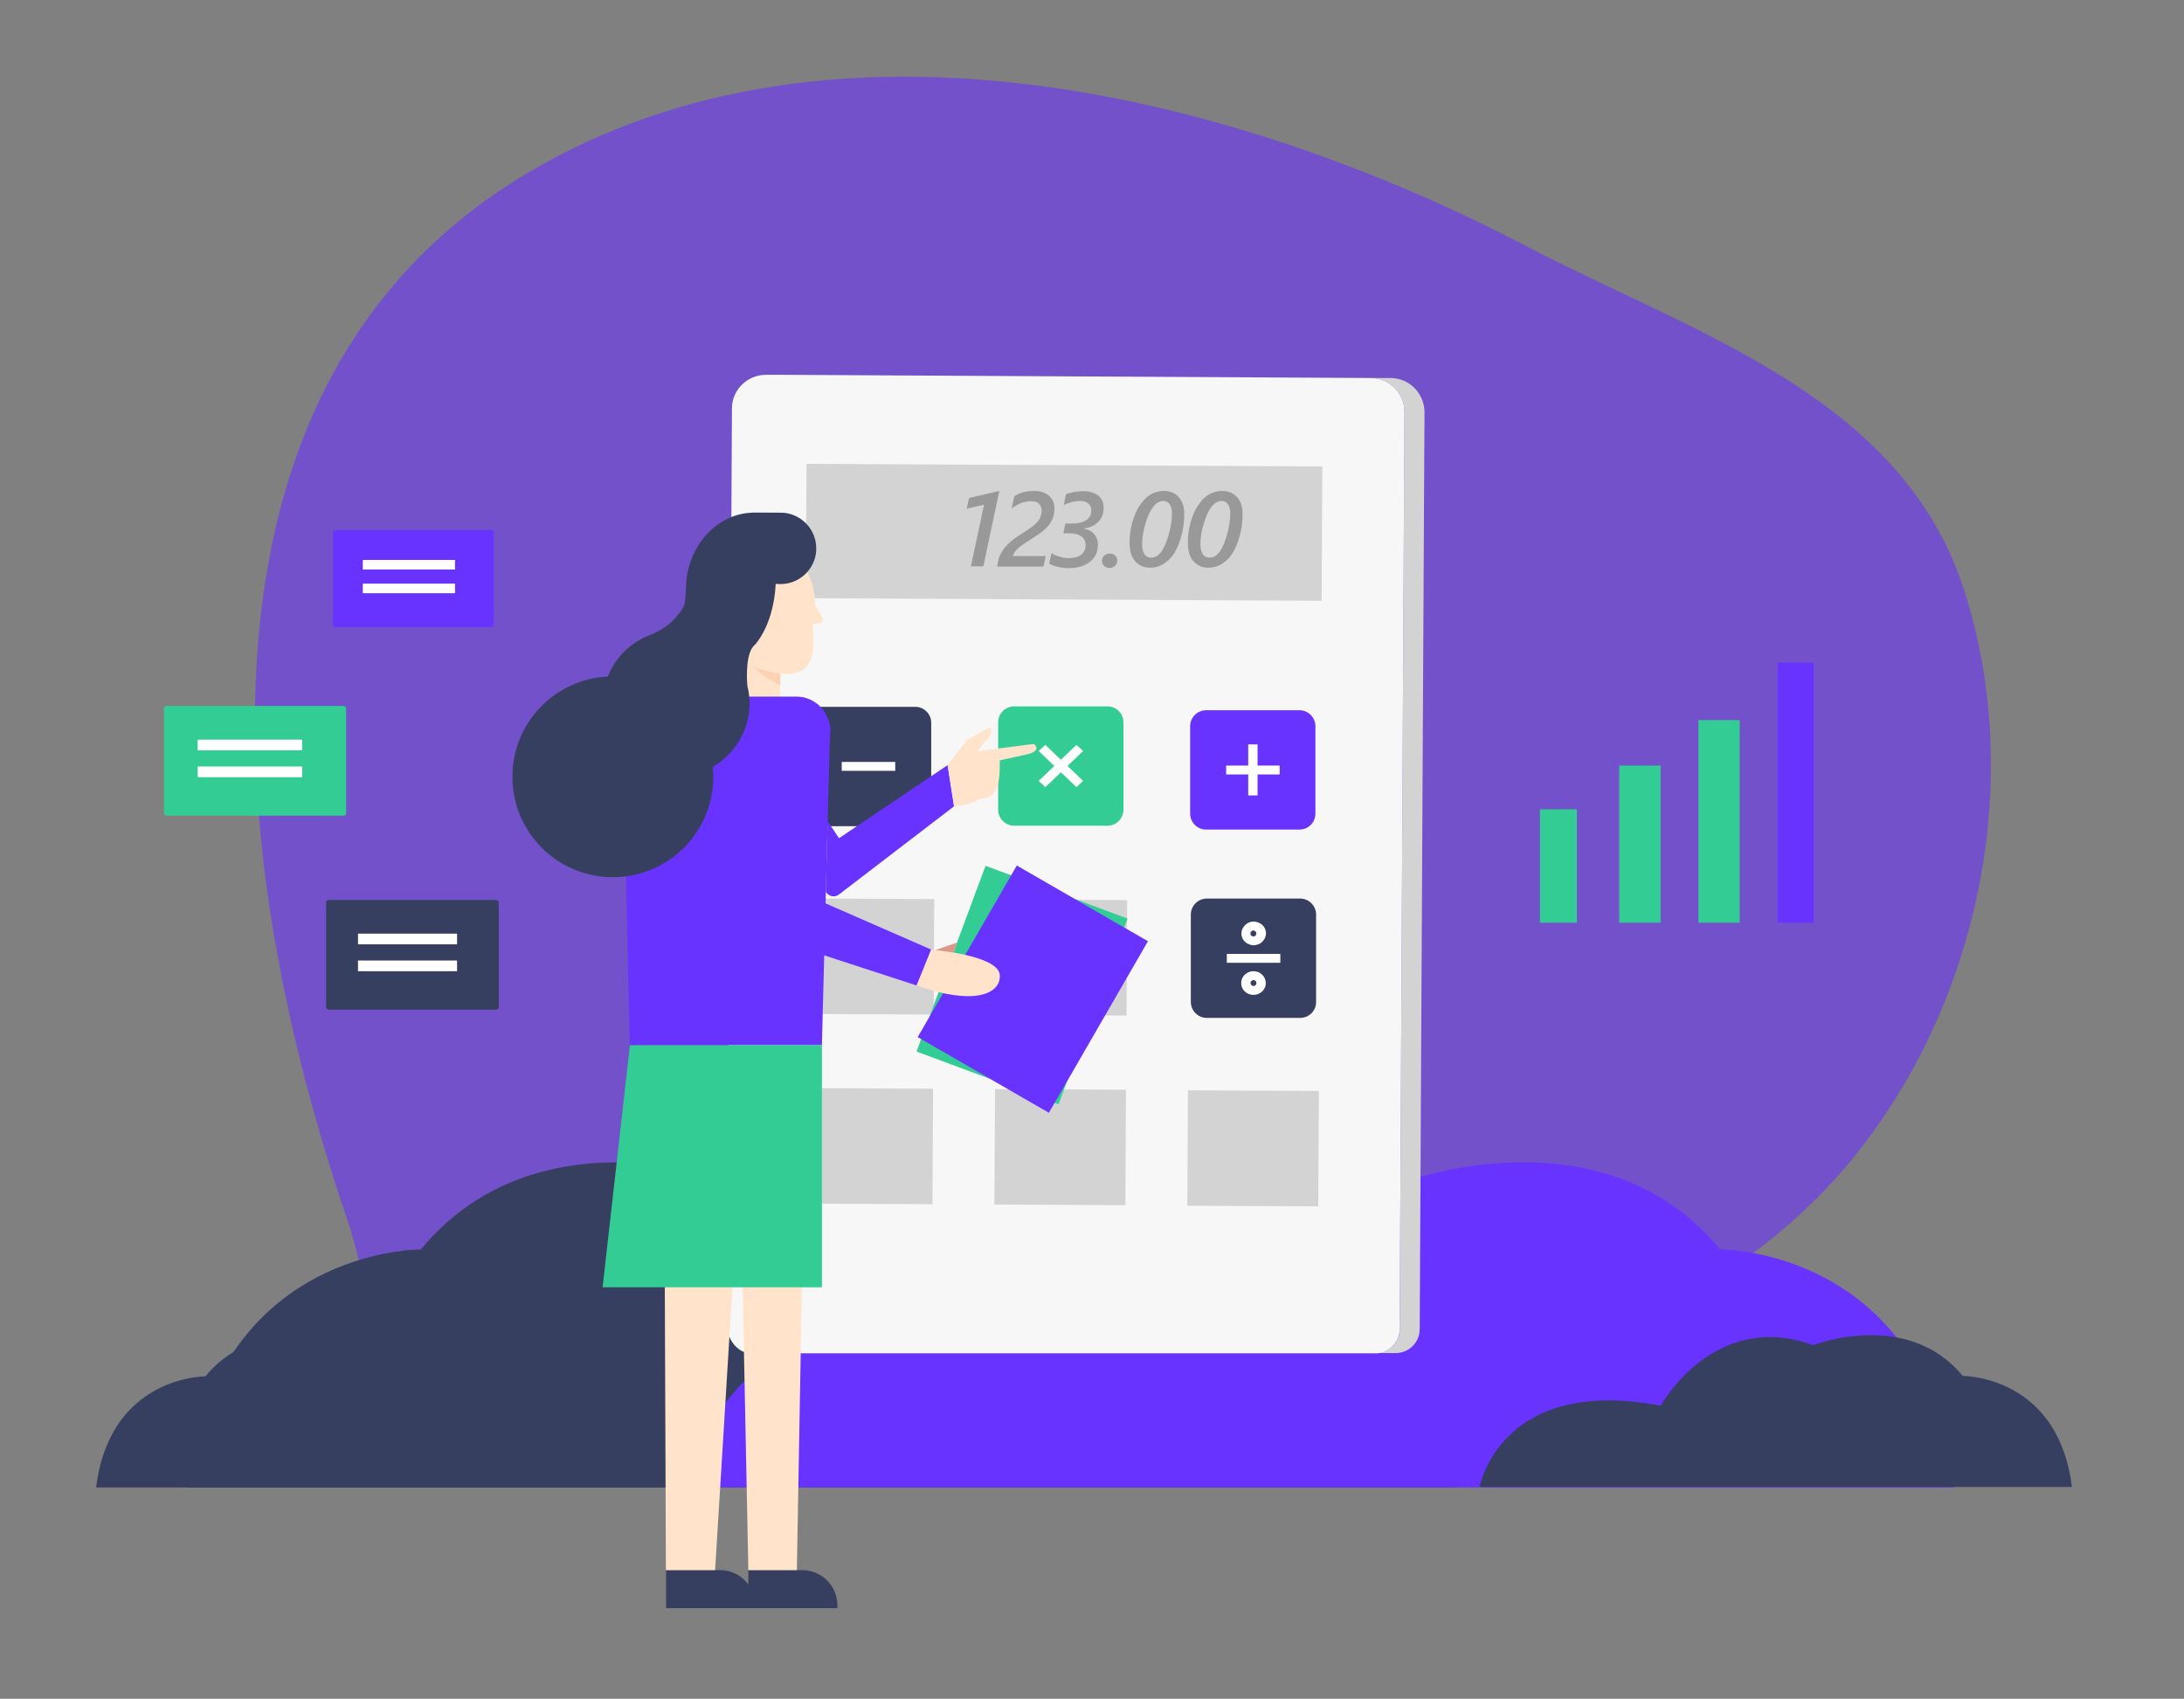 <svg xmlns="http://www.w3.org/2000/svg" enable-background="new 0 0 959 746" viewBox="0 0 959 746"><rect x="0" y="0" width="959" height="746" fill="#808080" stroke="none"/><switch><g><path fill="#6930FF66" d="M862.2,258.4C834.5,173.6,742.7,146,671.4,108.7C543.1,41.4,365.6-3.3,232.1,75.7
			C72.3,170.3,101.4,385.1,152,534.1c11.5,33.9,12.9,70.5,26.1,103.7c1.2,3.1,2.6,6.1,4,9.2h391.5c11.6-7.7,23.7-14.6,36.9-20.1
			c67.7-28.3,143.2-50.6,196.4-110.4C867.3,448.5,890.6,345.4,862.2,258.4z" opacity=".58"/><path fill="#363F5F" d="M81.8,653.2h557.6c0,0-19.1-105.2-170.4-76.5c0,0-50-91-143.6-57c0,0-88.4-34.3-140.6,29
						C184.7,548.7,95,547.8,81.8,653.2z"/><path fill="#363F5F" d="M302.3,653.2H42.2c1.4-11.4,4.8-20.2,9.1-26.9c7.2-11.1,17-16.6,25-19.3c7.9-2.6,13.9-2.6,13.9-2.6
						c24.4-29.6,65.6-13.5,65.6-13.5c43.7-15.8,67,26.6,67,26.6C293.4,604.1,302.3,653.2,302.3,653.2z"/><path fill="#6933FF" d="M858.2,653.2H300.7c0,0,19.1-105.2,170.4-76.5c0,0,50-91,143.6-57c0,0,88.4-34.3,140.6,29
					C755.3,548.7,845,547.8,858.2,653.2z"/><path fill="#363F5F" d="M649.7,653h260.1c-1.4-11.4-4.8-20.2-9.1-26.9c-7.2-11.1-17-16.6-25-19.3c-7.9-2.6-13.9-2.6-13.9-2.6
					c-24.4-29.6-65.6-13.5-65.6-13.5c-43.7-15.8-67,26.6-67,26.6C658.6,603.9,649.7,653,649.7,653z"/><path fill="#d3d3d3" d="M610.6,166h-8.7c8.2,0,14.8,6.7,14.8,14.9l-2.1,402.9c0,5.5-4.3,10-9.6,10.4l7.8,0c5.8,0,10.5-4.6,10.6-10.4
				l2.1-402.9C625.4,172.7,618.8,166,610.6,166z"/><path fill="#f7f7f7" d="M614.6,583.8l2.1-402.9c0-8.2-6.6-14.9-14.8-14.9l-257.8-1.4l-7.8,0c-8.2,0-14.9,6.6-14.9,14.8l-2.1,402.9
				c0,5.8,4.6,12,10.5,12H604c0.3,0,0.6,0,0.9,0C610.3,593.8,614.5,589.3,614.6,583.8z"/><rect width="226.5" height="59" x="354.1" y="204.1" fill="#d3d3d3" transform="matrix(-1 -.005 .005 -1 933.412 469.707)"/><rect width="57.5" height="50.7" x="352.7" y="394.5" fill="#d3d3d3" transform="matrix(-1 -.005 .005 -1 760.7 841.795)"/><rect width="57.5" height="50.7" x="437.4" y="395" fill="#d3d3d3" transform="matrix(-1 -.005 .005 -1 930.1 843.15)"/><rect width="57.5" height="50.7" x="521.7" y="478.7" fill="#d3d3d3" transform="matrix(-1 -.005 .005 -1 1098.168 1011.083)"/><rect width="57.5" height="50.7" x="352.3" y="477.8" fill="#d3d3d3" transform="matrix(-1 -.005 .005 -1 759.368 1008.373)"/><rect width="57.5" height="50.7" x="437" y="478.3" fill="#d3d3d3" transform="matrix(-1 -.005 .005 -1 928.768 1009.728)"/><path fill="#6933FF" d="M570.6,364.3h-41c-3.9,0-7-3.2-7-7v-38.4c0-3.9,3.2-7,7-7h41c3.9,0,7,3.2,7,7v38.4
					C577.6,361.2,574.5,364.3,570.6,364.3z"/><rect width="4.1" height="22.4" x="548.1" y="326.9" fill="#fff"/><rect width="23.5" height="3.9" x="538.4" y="336.2" fill="#fff"/><path fill="#363F5F" d="M401.9,362.8h-41c-3.9,0-7-3.2-7-7v-38.4c0-3.9,3.2-7,7-7h41c3.9,0,7,3.2,7,7v38.4
					C408.9,359.6,405.7,362.8,401.9,362.8z"/><rect width="23.5" height="3.9" x="369.6" y="334.6" fill="#fff"/><path fill="#33CC95" d="M486.3,362.6h-41c-3.9,0-7-3.2-7-7v-38.4c0-3.9,3.2-7,7-7h41c3.9,0,7,3.2,7,7v38.4
					C493.3,359.4,490.2,362.6,486.3,362.6z"/><polygon fill="#fff" points="459 345.7 456.1 342.9 472.7 327.1 475.6 329.8"/><polygon fill="#fff" points="472.7 345.7 456.1 329.8 459 327.1 475.6 342.9"/><path fill="#363F5F" d="M570.9,447h-41c-3.9,0-7-3.2-7-7v-38.4c0-3.9,3.2-7,7-7h41c3.9,0,7,3.2,7,7V440
					C577.9,443.9,574.8,447,570.9,447z"/><rect width="23.5" height="3.9" x="538.7" y="418.9" fill="#fff"/><path fill="#fff" d="M550.5 415.1c-.5 0-.9-.1-1.4-.2-1.4-.4-2.6-1.2-3.3-2.4-.7-1.2-.9-2.6-.5-3.9.4-1.3 1.3-2.5 2.5-3.2 1.3-.7 2.7-.9 4.1-.5l0 0c1.4.4 2.6 1.2 3.3 2.4.7 1.2.9 2.6.5 3.9-.4 1.3-1.3 2.5-2.5 3.2C552.3 414.8 551.4 415.1 550.5 415.1zM550.4 408.6c-.2 0-.5.1-.7.2-.3.2-.5.4-.6.8-.1.3 0 .7.1 1 .2.3.5.5.8.6.3.1.7 0 1-.1.3-.2.5-.4.6-.8.1-.3 0-.7-.1-1-.2-.3-.5-.5-.8-.6h0C550.7 408.6 550.6 408.6 550.4 408.6zM550.4 436.9c-3 0-5.4-2.3-5.4-5.2 0-2.9 2.4-5.2 5.4-5.2 3 0 5.4 2.3 5.4 5.2C555.9 434.5 553.4 436.9 550.4 436.9zM550.4 430.4c-.7 0-1.3.6-1.3 1.3s.6 1.3 1.3 1.3c.7 0 1.3-.6 1.3-1.3S551.2 430.4 550.4 430.4z"/><rect width="16.2" height="49.8" x="676.2" y="355.4" fill="#33CC95"/><rect width="18.2" height="69" x="711" y="336.2" fill="#33CC95"/><rect width="18.1" height="89" x="745.8" y="316.2" fill="#33CC95"/><rect width="15.8" height="114.2" x="780.6" y="291" fill="#6933FF"/><path fill="#6933FF" d="M215.7,275.4h-68.4c-0.6,0-1.1-0.5-1.1-1.1v-40.4c0-0.6,0.5-1.1,1.1-1.1h68.4c0.6,0,1.1,0.5,1.1,1.1v40.4
						C216.8,274.9,216.3,275.4,215.7,275.4z"/><rect width="40.5" height="4.2" x="159.3" y="245.9" fill="#fff"/><rect width="40.5" height="4.2" x="159.3" y="256.3" fill="#fff"/><path fill="#33CC95" d="M150.9,358.2H73.2c-0.7,0-1.2-0.5-1.2-1.2v-45.8c0-0.7,0.5-1.2,1.2-1.2h77.6c0.7,0,1.2,0.5,1.2,1.2V357
						C152.1,357.7,151.5,358.2,150.9,358.2z"/><rect width="45.9" height="4.7" x="86.8" y="324.8" fill="#fff"/><rect width="45.9" height="4.7" x="86.8" y="336.6" fill="#fff"/><path fill="#363F5F" d="M217.8,443.4h-73.4c-0.7,0-1.2-0.5-1.2-1.2v-45.8c0-0.7,0.5-1.2,1.2-1.2h73.4c0.7,0,1.2,0.5,1.2,1.2v45.8
						C219,442.9,218.5,443.4,217.8,443.4z"/><rect width="43.5" height="4.7" x="157.2" y="410" fill="#fff"/><rect width="43.5" height="4.7" x="157.2" y="421.8" fill="#fff"/><path fill="#6933FF" d="M416.1,336l-47.7,32.1l-5-7.5l-0.8,31l0,0c1.2,2.1,3.9,2.7,5.8,1.2l50.5-38.7L416.1,336z"/><rect width="66.5" height="87" x="415.5" y="389.1" fill="#33CC95" transform="rotate(20.39 448.826 432.64)"/><rect width="66.5" height="87" x="420.3" y="390.9" fill="#6933FF" transform="rotate(30 453.575 434.342)"/><path fill="#363F5F" d="M331.6,706.2h-39.1v-16.7h23.6c8.6,0,15.5,6.9,15.5,15.5V706.2z"/><rect width="17.6" height="21.3" x="325" y="286.4" fill="#ffe3ca"/><path fill="#fcd2b1" d="M345.5,295.8c-0.1,0-0.2,0-0.2,0c-0.9,0-1.8,0-2.7-0.1v5.4c0,0-8.9-4.8-11.9-8.3c-1-1.1,2.7-0.9,2.2-2
				l9.7,3.9L345.5,295.8z"/><path fill="#ffe3ca" d="M360.1,273.6l-3.3,0.6c1,12.1,0.6,21.6-11.3,21.7c-0.1,0-0.2,0-0.2,0c-0.9,0-1.8,0-2.7-0.1
			c-2.3-0.2-4.8-0.7-7.4-1.5c-2.7-0.7-5.4-1.8-8.1-3c-2-0.9-3.9-1.9-5.7-3c-9.3-5.5-16.9-13.5-16.9-22.4c0-16.5,12-29.9,26.7-29.9
			c11,0,20.5,7.5,24.6,18.1c1.4,3.6,2.2,7.6,2.2,11.8l3.2,5.4C361.7,272.2,361.1,273.4,360.1,273.6z"/><path fill="#6933FF" d="M364.4,323.1L360.9,459h-84.3c0,0-3.9-148.5-2.3-153.1c21.1-0.2,37.4,0,54.7,0c1.2,0,2.4,0,3.6,0
			c5.5,0,11.2,0,17.1,0C358.8,306,365.8,314.1,364.4,323.1z"/><path fill="#6933FF" d="M408.9,417l-48.7-21.3c-2.8-1.2-4.5-4.2-4.1-7.2l8.6-68.4c-1.4-8.7-8.5-14.4-15-14
					c-7.6,0.5-15,9.7-12.4,20.3c-2.2,25.5-4.4,51-6.5,76.5c-0.3,3.7,2,7.1,5.5,8.3l66.3,21.6L408.9,417z"/><path fill="#363F5F" d="M266.9,297.1c3.2-8.2,9.7-14.7,17.9-18c5.6-2.1,9.3-5,11.8-7.8c4.2-4.7,4.1-6.6,4.1-6.6s0.5-4.8,0.5-5.9
			c0-18.6,13.5-33.7,30.1-33.7c2,0,12.5,0,13.1,0.1c7.9,0.9,14,7.5,14,15.6c0,0.3,0,0.7,0,1c-0.5,8.2-7.4,14.7-15.7,14.7
			c-0.7,0-1.4-0.1-2.1-0.1c-0.5,10.6-3.7,19.9-8.4,25.9c-0.2,0.3-0.4,0.6-0.7,0.8h0c0,0-0.1,0.1-0.1,0.1c-0.3,0.3-0.6,0.6-0.9,1
			c-3.6,5-2.3,17.2-2.3,17.2l0,0c0.4,1.5,0.6,3,0.8,4.5c0.1,1,0.1,2,0.1,3c0,11.9-6.5,22.3-16.1,27.9c0.1,1.4,0.2,2.8,0.2,4.3
			c0,24.4-19.7,44.1-44.1,44.1c-24.4,0-44.1-19.7-44.1-44.1C225,317.5,243.6,298.2,266.9,297.1z"/><polygon fill="#ffe3ca" points="314 689.5 292.4 689.5 291.7 510.3 325 510.3"/><path fill="#363F5F" d="M367.7,706.2h-39.1v-16.7h23.6c8.6,0,15.5,6.9,15.5,15.5V706.2z"/><polygon fill="#ffe3ca" points="349.9 689.5 328.6 689.5 325 510.3 353.1 510.3"/><polygon fill="#33CC95" points="360.9 459 360.9 565.3 264.6 565.3 276.6 459"/><path fill="#ffe3ca" d="M408.9 417c0 0 29.4 2.4 30.1 11.1.6 8.7-11.9 13.5-36.5 4.6L408.9 417zM453.9 326.7l-24.8 3.2 3.4-4.2c4.1-3.5 2.5-6.5 2.5-6.5l-10.3 5.7-8.6 11 2.2 13.8 0 0 .7 4.3c5-.3 8.8-1.6 11.6-3.4.4.1.8.2 1.3.1 5.9-1 7.2-7.1 7.1-14.9 0 0 0-.1 0-.3 0-1 0-1.6 0-1.6l10.5-2.3C458.3 330 454.2 326.7 453.9 326.7z"/><g><polygon fill="#dd9786" points="410.8 417.2 420.3 413.9 418.6 418.3"/></g><g><path fill="#999" d="M426.3 248.8l5.8-27.2-7.6 1.8 1-4.7 13.3-3.1-7 33.1H426.3zM457.4 224.3c0-1.3-.4-2.3-1.2-3.1s-2-1.1-3.5-1.1c-1.5 0-3 .3-4.5.9-1.5.6-2.8 1.4-4 2.3l1.2-5.4c2.4-1.6 5.3-2.3 8.7-2.3 2.8 0 4.9.7 6.5 2.1s2.4 3.2 2.4 5.6c0 1.8-.3 3.3-.9 4.7-.6 1.4-1.5 2.7-2.7 3.9-1.2 1.2-3.4 2.8-6.4 4.7-3 1.9-5.1 3.3-6.2 4.4-1.1 1.1-1.8 2.1-2 3.2h14.4l-1 4.6h-20.4l.4-2c.3-1.7.9-3.3 1.8-4.6.8-1.4 2-2.7 3.3-3.9 1.4-1.3 3.5-2.8 6.4-4.6 2-1.3 3.5-2.4 4.6-3.3 1.1-1 1.9-1.9 2.3-2.8S457.4 225.5 457.4 224.3zM484.6 223.2c0 2.4-.8 4.3-2.3 5.9-1.5 1.6-3.6 2.6-6.3 3v.1c1.9.3 3.4 1.1 4.5 2.4 1.1 1.3 1.6 2.8 1.6 4.7 0 2-.5 3.8-1.5 5.3-1 1.5-2.5 2.7-4.4 3.6-1.9.8-4.3 1.3-7 1.3-1.5 0-3-.2-4.4-.5-1.5-.3-2.8-.8-4.1-1.4l1-4.7c1 .6 2.2 1.2 3.6 1.6 1.4.4 2.7.6 3.9.6 2.4 0 4.2-.5 5.5-1.5 1.3-1 2-2.4 2-4.3 0-1.5-.6-2.8-1.8-3.7-1.2-.9-3-1.4-5.4-1.4h-2.6l.9-4.3h3.1c2.6 0 4.6-.5 6.1-1.5 1.5-1 2.2-2.4 2.2-4.2 0-1.3-.4-2.3-1.3-3.1-.9-.7-2.1-1.1-3.7-1.1-2.4 0-4.8.6-7.1 1.8l1-4.8c2.4-.9 5-1.3 7.6-1.3 2.8 0 4.9.7 6.6 2S484.6 220.9 484.6 223.2zM490.6 246.2c0 .9-.3 1.7-1 2.3-.7.6-1.5.9-2.4.9-.9 0-1.7-.3-2.4-.9-.6-.6-.9-1.3-.9-2.2 0-.9.3-1.7 1-2.3s1.5-.9 2.5-.9c.9 0 1.7.3 2.3.9S490.6 245.3 490.6 246.2zM520 225.6c0 4.4-.7 8.4-2 12.2-1.3 3.8-3.1 6.7-5.4 8.6-2.2 1.9-4.7 2.9-7.6 2.9-2.8 0-4.9-1-6.6-2.9s-2.4-4.6-2.4-8.1c0-4 .7-7.8 2-11.4 1.3-3.6 3.2-6.4 5.4-8.4 2.3-2 4.9-2.9 7.7-2.9 2.7 0 4.8.9 6.4 2.6C519.2 220.1 520 222.5 520 225.6zM514.6 225.7c0-1.8-.3-3.3-1-4.2-.6-1-1.6-1.5-2.7-1.5-1.6 0-3.1.8-4.4 2.4s-2.5 4.1-3.5 7.4c-1 3.3-1.5 6.3-1.5 9 0 1.9.3 3.4 1 4.5.7 1.1 1.7 1.6 3 1.6 1.7 0 3.2-.9 4.5-2.7 1.3-1.8 2.3-4.3 3.2-7.5S514.6 228.5 514.6 225.7zM545.6 225.6c0 4.4-.7 8.4-2 12.2-1.3 3.8-3.1 6.7-5.4 8.6-2.2 1.9-4.7 2.9-7.6 2.9-2.8 0-4.9-1-6.6-2.9s-2.4-4.6-2.4-8.1c0-4 .7-7.8 2-11.4 1.3-3.6 3.2-6.4 5.4-8.4 2.3-2 4.9-2.9 7.7-2.9 2.7 0 4.8.9 6.4 2.6C544.9 220.1 545.6 222.5 545.6 225.6zM540.2 225.7c0-1.8-.3-3.3-1-4.2-.6-1-1.6-1.5-2.7-1.5-1.6 0-3.1.8-4.4 2.4s-2.5 4.1-3.5 7.4c-1 3.3-1.5 6.3-1.5 9 0 1.9.3 3.4 1 4.5.7 1.1 1.7 1.6 3 1.6 1.7 0 3.2-.9 4.5-2.7 1.3-1.8 2.3-4.3 3.2-7.5S540.2 228.5 540.2 225.7z"/></g></g></switch></svg>